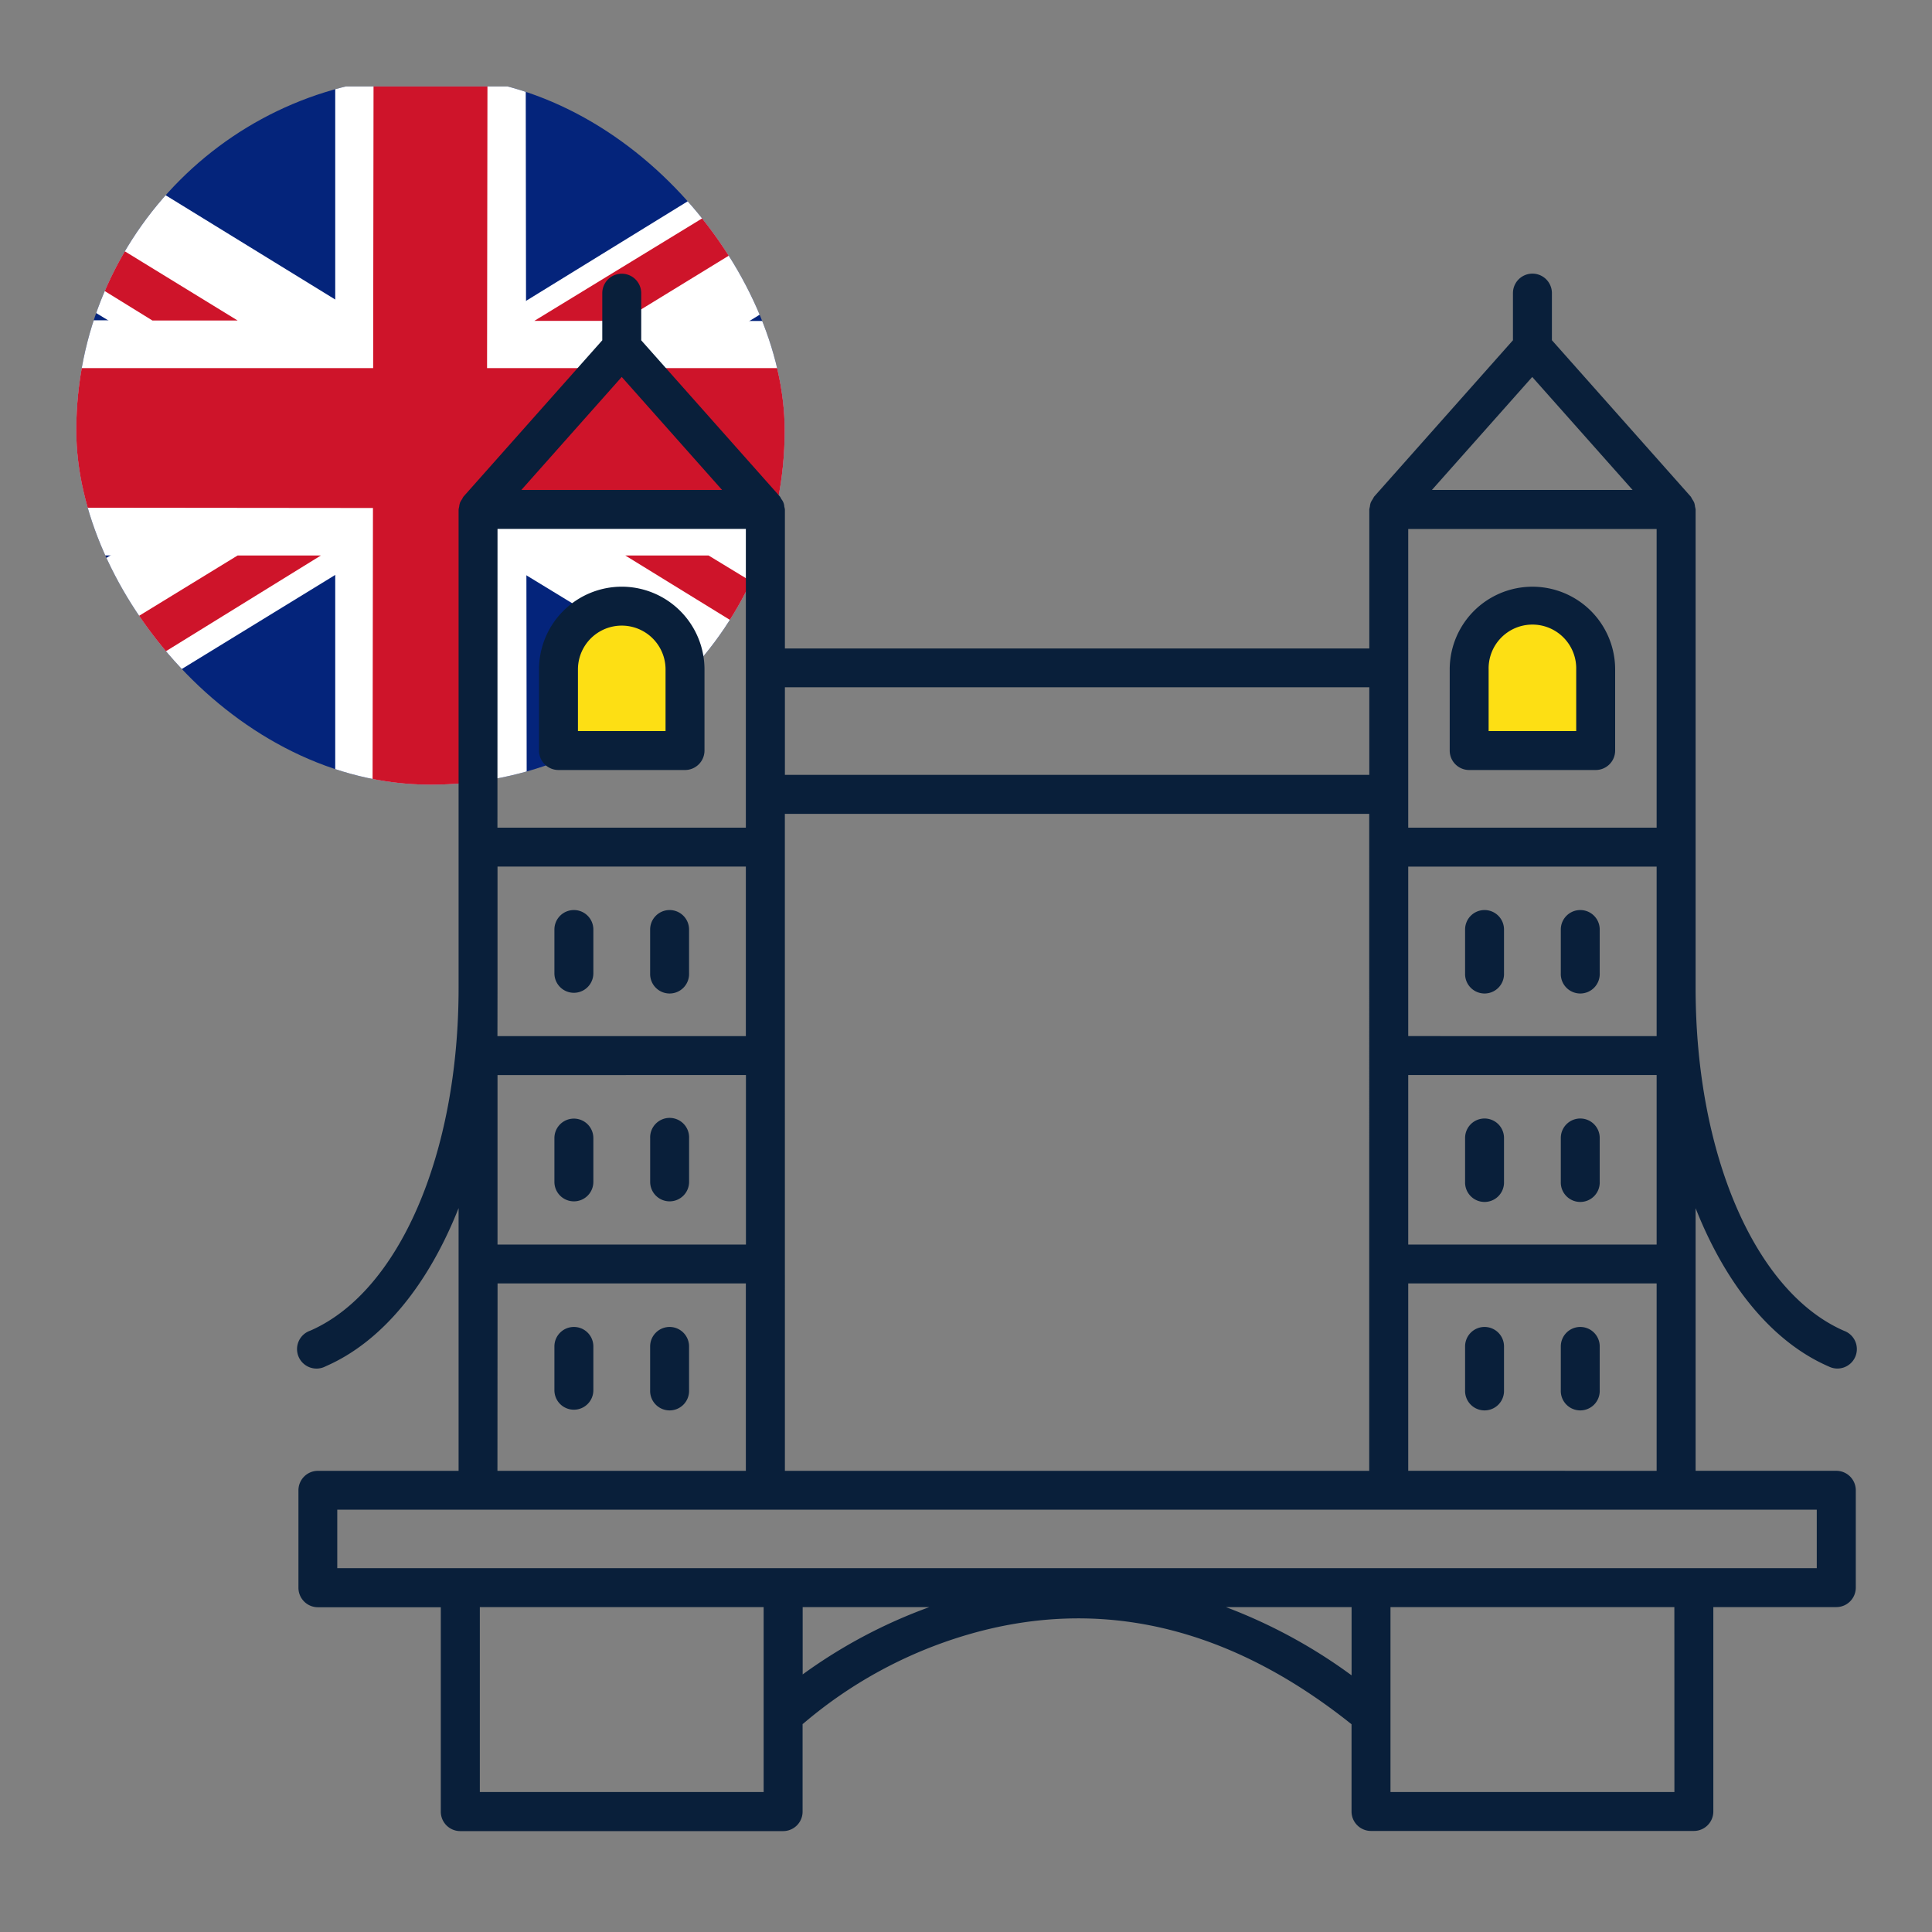 <svg xmlns="http://www.w3.org/2000/svg" xmlns:xlink="http://www.w3.org/1999/xlink" width="76" height="76" viewBox="0 0 76 76"><rect x="0" y="0" width="76" height="76" fill="#808080" stroke="none"/><defs><style>.a{fill:#fff;}.b{fill:none;}.c{clip-path:url(#a);}.d{fill:#04247b;}.e{fill:#ce142a;}.f{fill:#fddf14;}.g{fill:#091f3a;}</style><clipPath id="a"><rect class="a" width="27.868" height="27.868" rx="13.934" transform="translate(0 0)"/></clipPath></defs><g transform="translate(-474 -1235)"><g transform="translate(474 1235)"><rect class="b" width="76" height="76"/></g><g transform="translate(111 1)"><g class="c" transform="translate(366 1237)"><g transform="translate(-8.662 0.377)"><rect class="d" width="45.191" height="27.641" transform="translate(0 0.024)"/><path class="a" d="M320.846,258.431l-13.765,8.477-26.325,16.125V286.1h5.1l40.088-24.578v-3.063l-.819-.024Z" transform="translate(-280.756 -258.431)"/><path class="a" d="M325.947,283.051l-39.975-24.579h-5.217v3.155l40.164,24.486h5.027Z" transform="translate(-280.756 -258.449)"/><path class="a" d="M325.947,284H280.756V274.74l45.191.047Z" transform="translate(-280.756 -265.528)"/><path class="a" d="M314.123,258.473v27.641h7.532l-.038-27.641Z" transform="translate(-295.274 -258.449)"/><path class="e" d="M325.947,278.088H280.756v5.482l45.191.045Z" transform="translate(-280.756 -266.984)"/><path class="e" d="M343.13,258.431l-15.141,9.245h3.465l15.045-9.221-.819-.024Z" transform="translate(-301.308 -258.431)"/><path class="e" d="M321.243,258.473l-.038,27.641h-4.481l.038-27.641Z" transform="translate(-296.406 -258.449)"/><path class="e" d="M280.756,258.473l15.008,9.206-3.352,0-11.656-7.2Z" transform="translate(-280.756 -258.449)"/><path class="e" d="M280.756,300.326l15.008-9.19h3.276l-14.875,9.19Z" transform="translate(-280.756 -272.661)"/><path class="e" d="M334.324,291.136l14.931,9.19v-2.1L337.6,291.136Z" transform="translate(-304.064 -272.661)"/></g></g><g transform="translate(374.739 1244.768)"><path class="f" d="M2.964,0h0A2.964,2.964,0,0,1,5.928,2.964V5.928a0,0,0,0,1,0,0H0a0,0,0,0,1,0,0V2.964A2.964,2.964,0,0,1,2.964,0Z" transform="translate(9.881 12.845)"/><path class="f" d="M2.964,0h0A2.964,2.964,0,0,1,5.928,2.964V5.928a0,0,0,0,1,0,0H0a0,0,0,0,1,0,0V2.964A2.964,2.964,0,0,1,2.964,0Z" transform="translate(45.451 12.845)"/><path class="g" d="M705.6,272.88h4.977a.765.765,0,0,0,.766-.766v-3.19a3.254,3.254,0,1,0-6.508,0v3.19A.765.765,0,0,0,705.6,272.88Zm.766-3.956a1.723,1.723,0,1,1,3.445,0v2.425h-3.445Z" transform="translate(-659.546 -253.358)"/><path class="g" d="M706.214,278.542a.765.765,0,0,0-.766.766v1.723a.766.766,0,1,0,1.531,0v-1.723A.766.766,0,0,0,706.214,278.542Z" transform="translate(-659.554 -253.511)"/><path class="g" d="M710.024,278.542a.766.766,0,0,0-.766.766v1.723a.766.766,0,1,0,1.531,0v-1.723A.765.765,0,0,0,710.024,278.542Z" transform="translate(-659.599 -253.511)"/><path class="g" d="M706.214,286.841a.765.765,0,0,0-.766.766v1.723a.766.766,0,1,0,1.531,0v-1.723A.766.766,0,0,0,706.214,286.841Z" transform="translate(-659.554 -253.61)"/><path class="g" d="M710.024,286.841a.766.766,0,0,0-.766.766v1.723a.766.766,0,1,0,1.531,0v-1.723A.765.765,0,0,0,710.024,286.841Z" transform="translate(-659.599 -253.61)"/><path class="g" d="M706.214,295.14a.765.765,0,0,0-.766.766v1.723a.766.766,0,1,0,1.531,0v-1.723A.766.766,0,0,0,706.214,295.14Z" transform="translate(-659.554 -253.709)"/><path class="g" d="M710.024,295.14a.766.766,0,0,0-.766.766v1.723a.766.766,0,1,0,1.531,0v-1.723A.765.765,0,0,0,710.024,295.14Z" transform="translate(-659.599 -253.709)"/><path class="g" d="M671.833,265.669a3.259,3.259,0,0,0-3.255,3.255v3.19a.766.766,0,0,0,.766.766h4.978a.766.766,0,0,0,.766-.766v-3.19A3.258,3.258,0,0,0,671.833,265.669Zm1.723,5.679h-3.446v-2.425a1.723,1.723,0,1,1,3.446,0Z" transform="translate(-659.114 -253.358)"/><path class="g" d="M673.768,278.542a.766.766,0,0,0-.766.766v1.723a.766.766,0,1,0,1.531,0v-1.723A.766.766,0,0,0,673.768,278.542Z" transform="translate(-659.166 -253.511)"/><path class="g" d="M669.957,278.542a.766.766,0,0,0-.766.766v1.723a.766.766,0,0,0,1.532,0v-1.723A.765.765,0,0,0,669.957,278.542Z" transform="translate(-659.121 -253.511)"/><path class="g" d="M673.768,290.1a.766.766,0,0,0,.766-.766v-1.723a.766.766,0,1,0-1.531,0v1.723A.766.766,0,0,0,673.768,290.1Z" transform="translate(-659.166 -253.61)"/><path class="g" d="M669.957,290.1a.765.765,0,0,0,.766-.766v-1.723a.766.766,0,0,0-1.532,0v1.723A.766.766,0,0,0,669.957,290.1Z" transform="translate(-659.121 -253.61)"/><path class="g" d="M673.768,295.14a.766.766,0,0,0-.766.766v1.723a.766.766,0,1,0,1.531,0v-1.723A.766.766,0,0,0,673.768,295.14Z" transform="translate(-659.166 -253.709)"/><path class="g" d="M669.957,295.14a.766.766,0,0,0-.766.766v1.723a.766.766,0,1,0,1.532,0v-1.723A.765.765,0,0,0,669.957,295.14Z" transform="translate(-659.121 -253.709)"/><path class="g" d="M659.766,300.3a.766.766,0,0,0-.766.766V304.9a.766.766,0,0,0,.766.766H664.6v8.04a.765.765,0,0,0,.766.766h12.7a.766.766,0,0,0,.766-.766v-3.445c.008-.007.018-.009.026-.017a17.562,17.562,0,0,1,6.418-3.485c5.211-1.541,10.308-.361,15.15,3.51V313.7a.766.766,0,0,0,.766.766h12.7a.766.766,0,0,0,.766-.766v-8.04h4.838a.766.766,0,0,0,.766-.766v-3.829a.766.766,0,0,0-.766-.766h-5.535V289.968c1.19,3.011,3.008,5.259,5.23,6.224a.765.765,0,1,0,.61-1.4c-3.493-1.519-5.84-6.939-5.84-13.488V262.484a.76.76,0,0,0-.022-.108.747.747,0,0,0-.034-.162.694.694,0,0,0-.082-.141.559.559,0,0,0-.056-.1l-5.459-6.149v-1.853a.766.766,0,0,0-1.532,0v1.854l-5.458,6.148a.733.733,0,0,0-.056.1.774.774,0,0,0-.082.141.753.753,0,0,0-.033.162.8.8,0,0,0-.022.108v5.466H678.136v-5.466a.658.658,0,0,0-.023-.108.505.505,0,0,0-.115-.3.74.74,0,0,0-.056-.1l-5.458-6.148v-1.854a.766.766,0,0,0-1.532,0v1.853l-5.459,6.149a.727.727,0,0,0-.056.1.774.774,0,0,0-.082.141.746.746,0,0,0-.033.162.808.808,0,0,0-.022.108V281.3c0,6.549-2.348,11.969-5.841,13.488a.766.766,0,1,0,.611,1.4c2.222-.965,4.039-3.213,5.23-6.224V300.3Zm6.369,12.634v-7.274H677.3v7.274Zm12.7-4.628v-2.646h4.985A20.166,20.166,0,0,0,678.833,308.31Zm16.66-2.646h4.933v2.685A20.617,20.617,0,0,0,695.493,305.664Zm17.632,7.274H701.958v-7.274h11.167Zm5.6-8.806h-58.2v-2.3h58.2Zm-47.01-46.859,3.947,4.445h-7.895Zm-4.886,5.977H676.6V275h-9.772Zm0,18.05v-4.766H676.6V283.2h-9.772Zm9.772,3.433V291.4h-9.772v-6.668Zm1.531-10.273h22.988V300.3H678.136Zm29.4-17.186,3.948,4.445h-7.895ZM712.428,275h-9.772V263.25h9.772Zm-9.772,9.73h9.772V291.4h-9.772Zm0-1.532v-6.667h9.772V283.2Zm0,17.1v-7.371h9.772V300.3Zm-1.531-30.822v3.446H678.136v-3.446Zm-34.292,23.451H676.6V300.3h-9.772Z" transform="translate(-658.999 -253.209)"/></g></g></g></svg>